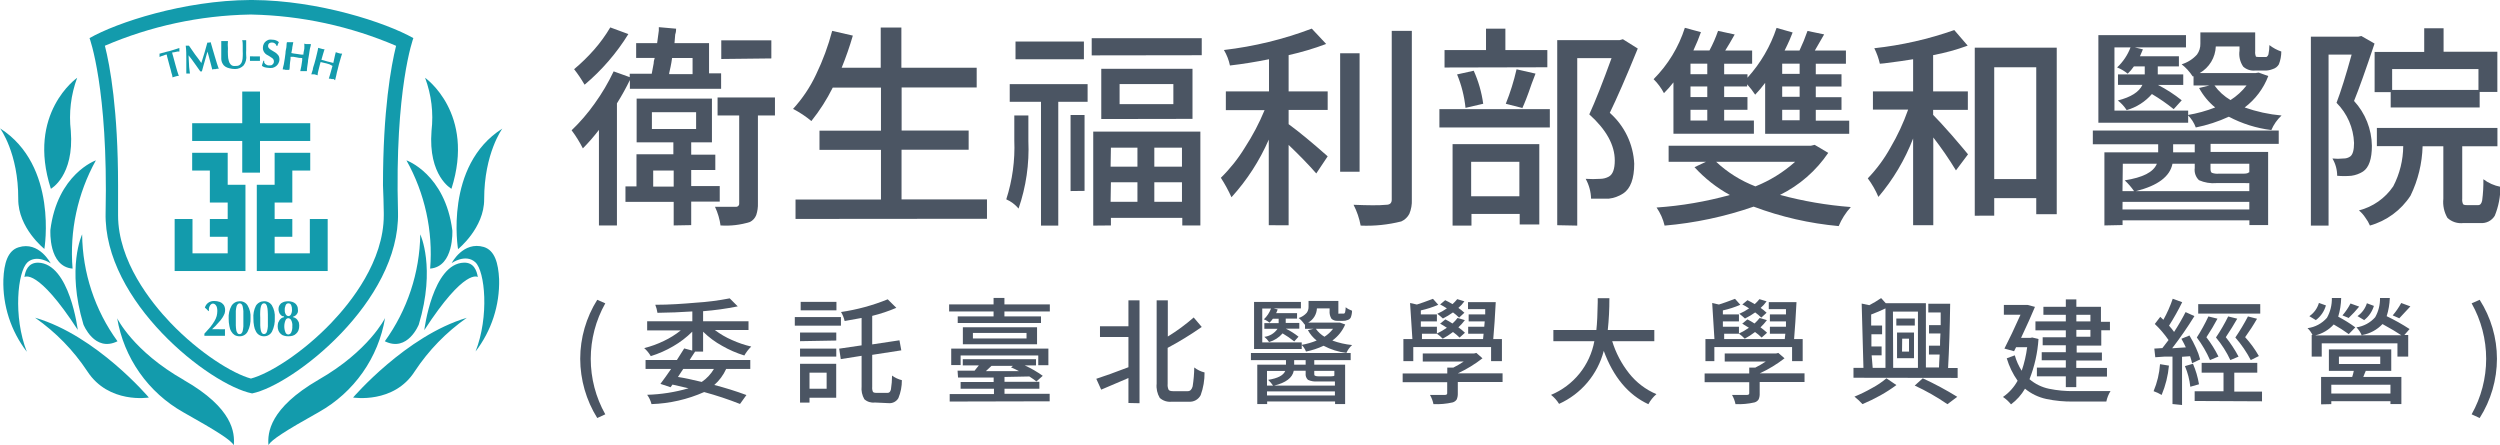 <svg width="449" height="80" viewBox="0 0 449 80" fill="none" xmlns="http://www.w3.org/2000/svg">
<g clip-path="url(#clip0_18_244)">
<path d="M12.717 23.5C12.341 20.279 12.732 17.014 13.858 13.973C13.858 13.973 4.749 20.31 9.137 33.908C9.137 33.908 13.352 31.613 12.717 23.5ZM33.027 68.249C23.89 63.066 21.046 57.163 21.046 57.163C21.642 60.681 23.017 64.022 25.07 66.942C27.123 69.861 29.802 72.285 32.912 74.037C39.075 77.501 41.472 79.031 41.991 79.97C42.179 77.747 41.89 73.33 33.027 68.263V68.249ZM7.968 44.705C7.968 44.705 10.494 29.736 0.014 23.053C0.014 23.053 3.32 27.484 3.277 35.741C3.233 40.952 7.968 44.705 7.968 44.705ZM9.051 41.385C9.051 41.385 8.675 47.881 13.035 48.242C12.477 41.489 13.934 34.723 17.221 28.798C17.221 28.798 10.278 31.237 9.036 41.385H9.051ZM14.983 58.274C14.983 58.274 16.976 63.326 21.104 61.291C17.042 55.708 14.822 48.997 14.752 42.092C14.752 42.092 11.909 48.04 14.983 58.274ZM6.322 57.076C10.017 59.658 13.191 62.915 15.676 66.675C19.516 72.594 26.734 71.395 26.734 71.395C26.734 71.395 17.365 60.309 6.366 57.076H6.322ZM4.879 47.159C6.611 45.557 9.108 47.303 9.108 47.303C9.108 47.303 7.001 43.247 3.334 44.416C1.386 45.008 0.722 47.303 0.606 50.19C0.469 54.878 1.959 59.468 4.821 63.182C2.324 56.831 3.176 48.761 4.908 47.159H4.879ZM13.973 59.299C13.973 59.299 12.53 47.318 6.842 47.173C5.052 47.173 4.547 48.617 4.388 49.757C4.417 49.757 6.669 47.996 14.002 59.299H13.973Z" fill="#139BAC"/>
<path d="M81.081 33.908C85.412 20.31 76.347 13.973 76.347 13.973C77.483 17.012 77.879 20.278 77.501 23.5C76.866 31.613 81.081 33.908 81.081 33.908ZM48.213 79.927C48.776 78.988 51.1 77.458 57.292 73.994C60.404 72.245 63.085 69.821 65.138 66.901C67.191 63.981 68.565 60.639 69.158 57.119C69.158 57.119 66.271 63.023 57.206 68.205C48.386 73.33 48.04 77.747 48.213 79.927ZM86.956 35.784C86.956 27.527 90.219 23.096 90.219 23.096C79.739 29.736 82.265 44.748 82.265 44.748C82.265 44.748 86.985 40.952 86.956 35.784ZM72.998 28.798C76.31 34.715 77.792 41.482 77.256 48.242C81.587 47.881 81.24 41.385 81.24 41.385C79.941 31.237 72.998 28.798 72.998 28.798ZM75.481 42.092C75.379 48.993 73.156 55.696 69.115 61.291C73.229 63.326 75.221 58.274 75.221 58.274C78.295 48.04 75.481 42.092 75.481 42.092ZM63.413 71.395C63.413 71.395 70.746 72.594 74.499 66.675C76.981 62.917 80.15 59.66 83.838 57.076C72.925 60.309 63.413 71.395 63.413 71.395ZM85.412 63.124C88.269 59.406 89.762 54.82 89.641 50.133C89.497 47.246 88.862 44.979 86.899 44.359C83.189 43.262 81.125 47.246 81.125 47.246C81.125 47.246 83.622 45.499 85.368 47.101C87.115 48.704 87.88 56.831 85.412 63.124ZM85.816 49.757C85.628 48.631 85.123 47.13 83.333 47.173C77.675 47.318 76.202 59.299 76.202 59.299C83.535 47.996 85.816 49.757 85.816 49.757Z" fill="#139BAC"/>
<path d="M74.239 6.842C69.273 4.042 57.235 0.072 45.369 0H44.95C33.027 0.072 20.988 4.042 16.081 6.842C16.081 6.842 19.444 15.835 18.968 38.166C18.563 54.146 37.632 69.129 45.282 70.659C52.717 69.129 71.829 54.146 71.482 38.166C70.861 15.835 74.239 6.842 74.239 6.842ZM68.927 38.224V38.657C68.927 46.899 63.052 54.276 59.501 57.985C54.276 63.442 48.357 67.108 45.066 67.989C41.804 67.108 35.856 63.442 30.631 57.985C27.095 54.276 21.205 46.899 21.205 38.657C21.205 38.513 21.205 38.383 21.205 38.224C21.205 36.506 21.205 34.832 21.205 33.258C21.205 19.762 19.762 11.837 18.838 8.213C27.056 4.687 35.879 2.785 44.821 2.613H45.225C54.142 2.804 62.939 4.711 71.136 8.228C70.241 11.851 68.783 19.776 68.783 33.273C68.869 34.832 68.884 36.506 68.927 38.224Z" fill="#139BAC"/>
<path d="M29.982 10.018C29.982 9.917 29.982 9.83 29.895 9.787L29.635 9.859L29.317 9.989C29.2 10.016 29.084 10.05 28.971 10.09L28.653 10.234C28.653 10.234 28.653 10.133 28.653 10.076C28.66 10.028 28.66 9.979 28.653 9.931C28.653 9.931 28.653 9.83 28.653 9.772V9.628C28.812 9.628 28.942 9.556 29.101 9.513L29.476 9.426L29.909 9.296L30.472 9.166L31.035 8.993L31.454 8.863L31.815 8.748C31.953 8.717 32.089 8.674 32.219 8.618C32.201 8.674 32.201 8.735 32.219 8.791C32.213 8.844 32.213 8.897 32.219 8.95C32.212 8.998 32.212 9.046 32.219 9.094C32.224 9.147 32.224 9.2 32.219 9.253H31.887L31.555 9.325L31.223 9.397H30.949C30.942 9.43 30.942 9.465 30.949 9.498V9.643L31.064 10.003L31.54 11.764C31.642 12.14 31.742 12.486 31.829 12.775L32.118 13.641C32.031 13.634 31.945 13.634 31.858 13.641L31.54 13.728L31.237 13.814L30.977 13.901C30.977 13.598 30.862 13.323 30.775 13.02C30.702 12.669 30.611 12.322 30.501 11.981L30.039 10.249C30.016 10.173 29.997 10.096 29.982 10.018Z" fill="#139BAC"/>
<path d="M33.951 11.606C33.951 12.14 34.067 12.674 34.11 13.208C34.058 13.193 34.003 13.193 33.951 13.208H33.763H33.605H33.46C33.46 12.371 33.46 11.534 33.46 10.711C33.46 9.888 33.46 9.051 33.359 8.199H33.662C33.7 8.214 33.741 8.214 33.778 8.199C33.831 8.193 33.884 8.193 33.937 8.199L34.485 8.993C34.673 9.267 34.875 9.527 35.048 9.801L35.626 10.566L36.16 11.317C36.343 10.74 36.53 10.133 36.723 9.498C36.91 8.878 37.069 8.271 37.242 7.651C37.343 7.667 37.445 7.667 37.545 7.651L37.834 7.578C37.964 7.968 38.08 8.416 38.209 8.878C38.339 9.339 38.469 9.787 38.599 10.206L38.974 11.432C39.104 11.793 39.191 12.125 39.292 12.342H38.989L38.7 12.414H38.411C38.314 12.431 38.217 12.455 38.123 12.486C38.007 12.01 37.863 11.49 37.719 10.942C37.574 10.393 37.43 9.816 37.257 9.267C37.084 9.874 36.91 10.451 36.752 11.057C36.593 11.664 36.405 12.212 36.261 12.818H35.972C35.64 12.342 35.279 11.851 34.947 11.375C34.615 10.898 34.24 10.393 33.864 9.931C33.864 10.523 33.951 11.072 33.951 11.606Z" fill="#139BAC"/>
<path d="M41.169 12.255C40.912 12.199 40.667 12.096 40.447 11.952C40.234 11.814 40.064 11.619 39.956 11.389C39.813 11.123 39.739 10.825 39.739 10.523C39.739 10.35 39.739 10.177 39.739 10.018C39.739 9.859 39.739 9.729 39.739 9.599C39.739 9.469 39.739 9.354 39.739 9.238C39.753 9.114 39.753 8.988 39.739 8.863C39.739 8.473 39.739 8.156 39.739 7.896C39.739 7.636 39.739 7.492 39.739 7.376H40.635H40.938C40.894 7.808 40.894 8.243 40.938 8.675C40.916 9.084 40.916 9.494 40.938 9.902C40.943 10.259 40.996 10.614 41.096 10.956C41.15 11.174 41.254 11.377 41.4 11.548C41.516 11.687 41.672 11.788 41.847 11.837C42.058 11.859 42.271 11.859 42.482 11.837C42.722 11.842 42.955 11.755 43.132 11.591C43.303 11.432 43.424 11.227 43.478 10.999C43.557 10.717 43.596 10.426 43.594 10.133C43.614 9.821 43.614 9.508 43.594 9.195C43.594 8.849 43.594 8.517 43.594 8.199C43.594 7.882 43.594 7.535 43.493 7.218H44.041H44.214V7.636C44.214 7.824 44.214 8.011 44.214 8.271C44.214 8.531 44.214 8.748 44.214 9.022C44.194 9.32 44.194 9.619 44.214 9.917C44.263 10.235 44.249 10.559 44.172 10.871C44.095 11.183 43.958 11.477 43.767 11.736C43.568 11.946 43.329 12.113 43.063 12.227C42.798 12.341 42.511 12.4 42.222 12.4C41.866 12.399 41.512 12.351 41.169 12.255Z" fill="#139BAC"/>
<path d="M46.683 10.133V10.927H44.893V10.119L46.683 10.133Z" fill="#139BAC"/>
<path d="M48.891 7.636C48.715 7.616 48.536 7.657 48.386 7.752C48.316 7.801 48.26 7.866 48.219 7.941C48.179 8.016 48.157 8.099 48.155 8.185C48.14 8.264 48.145 8.346 48.167 8.424C48.19 8.501 48.23 8.573 48.285 8.632C48.398 8.761 48.53 8.873 48.675 8.964C48.836 9.077 49.005 9.178 49.18 9.267C49.361 9.363 49.531 9.479 49.685 9.614C49.826 9.744 49.952 9.889 50.06 10.047C50.165 10.272 50.21 10.521 50.19 10.768C50.167 10.992 50.098 11.208 49.988 11.404C49.886 11.595 49.743 11.763 49.57 11.894C49.387 12.028 49.182 12.126 48.963 12.183C48.701 12.228 48.432 12.228 48.169 12.183C47.94 12.171 47.712 12.132 47.491 12.068C47.328 12.015 47.176 11.932 47.044 11.822C47.044 11.649 47.13 11.505 47.173 11.36C47.227 11.214 47.271 11.065 47.303 10.913H47.448C47.441 11.019 47.441 11.125 47.448 11.23C47.496 11.327 47.559 11.415 47.635 11.49C47.721 11.556 47.813 11.614 47.91 11.664C48.025 11.726 48.154 11.756 48.285 11.75C48.603 11.75 48.805 11.75 48.949 11.577C49.024 11.516 49.085 11.439 49.128 11.351C49.17 11.264 49.193 11.169 49.194 11.072C49.208 10.907 49.161 10.743 49.065 10.61C48.964 10.482 48.836 10.378 48.689 10.307L48.184 9.975C48 9.895 47.83 9.788 47.679 9.657C47.535 9.521 47.418 9.359 47.332 9.181C47.23 8.97 47.19 8.735 47.217 8.502C47.226 8.276 47.285 8.054 47.39 7.853C47.484 7.671 47.617 7.513 47.78 7.391C47.934 7.279 48.104 7.191 48.285 7.131C48.5 7.095 48.719 7.095 48.935 7.131C49.359 7.13 49.77 7.284 50.089 7.564L49.945 7.867C49.909 8.001 49.861 8.132 49.801 8.257H49.685C49.638 8.081 49.535 7.926 49.392 7.814C49.249 7.702 49.073 7.639 48.891 7.636Z" fill="#139BAC"/>
<path d="M53.727 10.393C53.552 10.346 53.373 10.312 53.193 10.292L52.717 10.206H52.182V10.595C52.11 10.999 52.081 11.346 52.053 11.649C52.024 11.952 52.053 12.255 51.952 12.544H51.692H51.36C51.244 12.544 51.143 12.544 51.056 12.472H50.782C50.782 12.198 50.912 11.894 50.97 11.577C51.028 11.259 51.071 10.927 51.143 10.537L51.273 9.57C51.273 9.181 51.374 8.82 51.432 8.517C51.489 8.214 51.432 7.91 51.533 7.578C51.614 7.588 51.697 7.588 51.778 7.578H52.096H52.413H52.673C52.606 7.886 52.548 8.189 52.5 8.488C52.5 8.776 52.385 9.137 52.327 9.527L52.774 9.614L53.409 9.7L54.059 9.801H54.492C54.492 9.426 54.608 9.08 54.651 8.776C54.694 8.473 54.651 8.141 54.651 7.838L54.925 7.91H55.228H55.546C55.641 7.895 55.739 7.895 55.834 7.91C55.834 8.214 55.705 8.517 55.647 8.82C55.589 9.123 55.546 9.469 55.488 9.874L55.329 10.826C55.329 11.23 55.214 11.577 55.199 11.88C55.15 12.176 55.121 12.475 55.113 12.775C55.022 12.789 54.929 12.789 54.839 12.775H54.521H54.203C54.112 12.761 54.02 12.761 53.929 12.775C54.001 12.486 54.059 12.183 54.117 11.88C54.174 11.577 54.232 11.23 54.276 10.841V10.422L53.727 10.393Z" fill="#139BAC"/>
<path d="M59.169 11.548L58.635 11.389L58.13 11.274L57.581 11.144L57.466 11.548C57.379 11.938 57.278 12.284 57.206 12.573C57.134 12.862 57.047 13.179 57.047 13.526L56.787 13.439L56.47 13.352H56.152H55.907C55.983 13.064 56.074 12.78 56.181 12.501C56.181 12.183 56.354 11.851 56.455 11.461L56.715 10.509L56.96 9.484C57.047 9.181 57.09 8.892 57.148 8.589L57.394 8.661L57.711 8.748L58.043 8.834H58.288C58.187 9.152 58.115 9.426 58.014 9.729C57.913 10.032 57.841 10.364 57.725 10.74C57.871 10.792 58.021 10.831 58.173 10.855C58.38 10.931 58.593 10.994 58.808 11.043L59.414 11.187C59.56 11.238 59.71 11.276 59.862 11.303C59.949 10.927 60.035 10.581 60.093 10.249C60.151 9.917 60.237 9.671 60.309 9.368L60.54 9.455L60.872 9.556L61.175 9.628C61.267 9.635 61.358 9.635 61.45 9.628C61.334 9.917 61.262 10.206 61.161 10.537C61.06 10.87 60.973 11.144 60.872 11.548L60.641 12.486C60.542 12.828 60.46 13.175 60.396 13.526C60.309 13.829 60.237 14.117 60.179 14.421L59.934 14.204H59.602L59.313 14.132H59.053C59.14 13.843 59.241 13.554 59.313 13.266C59.386 12.977 59.501 12.616 59.602 12.241L59.718 11.837L59.169 11.548Z" fill="#139BAC"/>
<path d="M37.776 58.736C38.045 58.402 38.291 58.05 38.513 57.682C38.687 57.393 38.822 57.082 38.917 56.758C38.99 56.461 39.028 56.156 39.032 55.849C39.034 55.635 39.01 55.422 38.96 55.214C38.925 55.065 38.856 54.926 38.758 54.81C38.691 54.722 38.608 54.649 38.513 54.593C38.441 54.555 38.362 54.531 38.282 54.521C38.21 54.517 38.139 54.528 38.072 54.552C38.005 54.577 37.943 54.616 37.892 54.665C37.785 54.761 37.701 54.879 37.646 55.012C37.577 55.147 37.533 55.294 37.517 55.445C37.517 55.589 37.517 55.733 37.517 55.863H37.43L37.112 55.531L36.795 55.243C36.892 54.912 37.088 54.62 37.358 54.405C37.685 54.159 38.089 54.036 38.498 54.059C38.822 54.058 39.144 54.112 39.451 54.218C39.677 54.297 39.881 54.43 40.043 54.608C40.188 54.745 40.293 54.919 40.346 55.113C40.403 55.29 40.432 55.475 40.432 55.661C40.431 55.871 40.402 56.08 40.346 56.282C40.244 56.538 40.118 56.785 39.97 57.018C39.765 57.347 39.523 57.652 39.249 57.928C38.89 58.356 38.499 58.757 38.08 59.126H39.234C39.624 59.147 40.014 59.147 40.404 59.126C40.404 59.241 40.404 59.342 40.404 59.429V60.021C40.404 60.136 40.404 60.237 40.404 60.309C40.1 60.309 39.797 60.309 39.494 60.309H37.589C37.285 60.309 36.997 60.309 36.708 60.309V59.934C37.112 59.486 37.488 59.082 37.776 58.736Z" fill="#139BAC"/>
<path d="M41.587 54.911C41.741 54.666 41.954 54.464 42.206 54.323C42.458 54.182 42.742 54.106 43.031 54.102C43.318 54.086 43.605 54.148 43.859 54.283C44.114 54.418 44.327 54.62 44.474 54.867C44.868 55.539 45.049 56.314 44.994 57.09C45.036 57.933 44.862 58.773 44.489 59.53C44.355 59.796 44.148 60.019 43.892 60.172C43.637 60.325 43.343 60.403 43.045 60.396C42.739 60.403 42.437 60.333 42.165 60.194C41.909 60.029 41.697 59.807 41.544 59.544C41.362 59.239 41.244 58.9 41.197 58.548C41.106 58.112 41.062 57.666 41.068 57.22C41.017 56.417 41.197 55.615 41.587 54.911ZM43.709 55.863C43.685 55.577 43.642 55.292 43.579 55.012C43.548 54.859 43.472 54.718 43.363 54.608C43.271 54.526 43.153 54.48 43.031 54.478C42.911 54.485 42.798 54.537 42.713 54.622C42.601 54.733 42.522 54.873 42.482 55.026C42.416 55.291 42.372 55.562 42.352 55.834C42.352 56.195 42.352 56.614 42.352 57.119C42.352 57.624 42.352 58.072 42.352 58.433C42.36 58.737 42.389 59.041 42.439 59.342C42.475 59.526 42.554 59.7 42.67 59.847C42.711 59.903 42.766 59.946 42.83 59.974C42.893 60.002 42.962 60.013 43.031 60.006C43.147 60.008 43.26 59.967 43.348 59.891C43.46 59.779 43.54 59.64 43.579 59.486C43.641 59.206 43.684 58.921 43.709 58.635C43.709 58.274 43.709 57.812 43.709 57.191C43.709 56.571 43.724 56.224 43.709 55.863Z" fill="#139BAC"/>
<path d="M45.961 54.911C46.114 54.665 46.327 54.463 46.579 54.321C46.831 54.18 47.115 54.105 47.404 54.102C47.691 54.092 47.975 54.157 48.229 54.291C48.482 54.425 48.696 54.624 48.848 54.867C49.236 55.541 49.412 56.315 49.353 57.09C49.399 57.932 49.23 58.772 48.862 59.53C48.727 59.795 48.52 60.017 48.265 60.17C48.01 60.323 47.717 60.401 47.419 60.396C47.123 60.404 46.83 60.329 46.574 60.178C46.319 60.028 46.111 59.808 45.975 59.544C45.8 59.236 45.682 58.899 45.629 58.548C45.542 58.111 45.504 57.666 45.514 57.22C45.447 56.424 45.602 55.624 45.961 54.911ZM48.083 55.863C48.073 55.575 48.03 55.289 47.953 55.012C47.913 54.865 47.845 54.727 47.751 54.608C47.662 54.521 47.543 54.473 47.419 54.473C47.295 54.473 47.176 54.521 47.087 54.608C46.985 54.724 46.911 54.862 46.87 55.012C46.797 55.275 46.753 55.547 46.74 55.82C46.715 56.248 46.715 56.677 46.74 57.105C46.74 57.624 46.74 58.057 46.74 58.418C46.745 58.724 46.779 59.029 46.842 59.328C46.873 59.511 46.947 59.684 47.058 59.833C47.105 59.889 47.165 59.933 47.233 59.961C47.301 59.989 47.375 59.999 47.448 59.992C47.555 59.99 47.658 59.949 47.736 59.876C47.859 59.773 47.941 59.63 47.968 59.472C48.042 59.193 48.09 58.908 48.112 58.62C48.112 58.26 48.112 57.798 48.112 57.177C48.112 56.556 48.112 56.224 48.083 55.863Z" fill="#139BAC"/>
<path d="M50.623 56.744C50.515 56.655 50.414 56.559 50.32 56.455C50.228 56.34 50.159 56.208 50.118 56.066C49.987 55.712 49.987 55.322 50.118 54.968C50.212 54.787 50.334 54.621 50.479 54.478C50.648 54.369 50.827 54.277 51.013 54.203C51.254 54.139 51.501 54.105 51.749 54.102C52.004 54.099 52.258 54.138 52.5 54.218C52.707 54.284 52.899 54.392 53.063 54.535C53.197 54.663 53.304 54.815 53.381 54.983C53.463 55.154 53.503 55.342 53.496 55.531C53.528 55.703 53.528 55.879 53.496 56.051C53.453 56.2 53.379 56.337 53.279 56.455C53.209 56.567 53.109 56.657 52.991 56.715C52.878 56.796 52.75 56.855 52.615 56.888V56.961C52.754 56.98 52.887 57.029 53.005 57.105C53.152 57.176 53.28 57.28 53.381 57.408C53.487 57.548 53.579 57.697 53.655 57.855C53.707 58.058 53.736 58.267 53.741 58.476C53.75 58.772 53.701 59.066 53.597 59.342C53.507 59.57 53.363 59.773 53.178 59.934C53.009 60.103 52.801 60.227 52.572 60.295C52.313 60.365 52.046 60.399 51.778 60.396C51.524 60.402 51.271 60.368 51.028 60.295C50.798 60.243 50.589 60.128 50.421 59.963C50.249 59.806 50.111 59.614 50.017 59.4C49.921 59.151 49.872 58.887 49.873 58.62C49.877 58.397 49.906 58.174 49.959 57.956C50.031 57.785 50.118 57.621 50.219 57.466C50.325 57.336 50.446 57.22 50.58 57.119C50.715 57.043 50.861 56.99 51.013 56.961V56.831C50.88 56.821 50.748 56.792 50.623 56.744ZM52.298 57.509C52.252 57.408 52.179 57.321 52.087 57.257C51.996 57.194 51.889 57.156 51.778 57.148C51.672 57.152 51.568 57.187 51.481 57.248C51.394 57.31 51.327 57.395 51.288 57.495C51.138 57.846 51.06 58.223 51.058 58.605C51.055 58.986 51.128 59.364 51.273 59.718C51.313 59.823 51.385 59.913 51.477 59.978C51.57 60.042 51.68 60.077 51.793 60.078C51.895 60.066 51.993 60.029 52.078 59.972C52.163 59.914 52.234 59.837 52.283 59.746C52.453 59.392 52.528 58.998 52.5 58.606C52.541 58.228 52.471 57.847 52.298 57.509ZM52.298 54.795C52.258 54.701 52.192 54.621 52.107 54.565C52.023 54.508 51.923 54.478 51.822 54.478C51.711 54.47 51.601 54.498 51.507 54.558C51.414 54.618 51.342 54.706 51.302 54.81C51.178 55.091 51.123 55.398 51.143 55.705C51.124 55.984 51.195 56.262 51.345 56.498C51.394 56.576 51.459 56.64 51.537 56.688C51.614 56.736 51.702 56.765 51.793 56.773C51.89 56.771 51.986 56.741 52.067 56.688C52.149 56.634 52.214 56.559 52.255 56.47C52.394 56.203 52.459 55.904 52.442 55.604C52.453 55.327 52.403 55.051 52.298 54.795Z" fill="#139BAC"/>
<path d="M58.851 39.335V48.675H46.12V33.186H49.324V27.441H55.719V30.631H52.5V36.376H49.324V39.335H52.5V42.525H49.324V45.499H55.647V39.335H58.851Z" fill="#139BAC"/>
<path d="M44.084 33.186V48.675H31.367V39.335H34.572V45.499H40.894V42.525H37.69V39.335H40.894V36.376H37.69V30.631H34.514V27.441H40.894V33.186H44.084Z" fill="#139BAC"/>
<path d="M55.719 22.129V25.319H46.697V31.006H43.507V25.319H34.514V22.129H43.507V16.441H46.697V22.129H55.719Z" fill="#139BAC"/>
<path d="M107.569 40.49V23.327C106.682 24.496 105.717 25.605 104.682 26.647C104.102 25.509 103.426 24.422 102.662 23.399C104.193 21.933 105.58 20.323 106.804 18.592C108.113 16.775 109.254 14.843 110.211 12.818L113.098 13.858V13.237H117.053L117.4 11.375C117.4 10.971 117.53 10.639 117.587 10.408H114.253V7.752H118.02C118.097 7.232 118.198 6.481 118.324 5.5C118.324 5.211 118.324 5.009 118.324 4.879L121.427 5.153C121.427 5.384 121.427 5.731 121.268 6.193L121.138 7.752H127.345V13.165H129.511V15.951H113.127V14.377C112.42 15.821 111.683 17.163 110.803 18.563V40.49H107.569ZM104.971 15.186C104.419 14.222 103.797 13.301 103.109 12.428C104.4 11.349 105.607 10.171 106.718 8.906C107.803 7.672 108.769 6.338 109.605 4.922L112.853 6.12C110.74 9.537 108.1 12.596 105.029 15.186H104.971ZM120.994 40.49V36.261H112.333V33.475H114.311V27.701H120.936V25.564H114.339V17.712H127.865V25.564H124.141V27.773H128.471V30.53H124.141V33.417H129.265V36.203H124.141V40.432L120.994 40.49ZM117.082 23.168H125.021V20.151H117.082V23.168ZM117.313 33.518H120.994V30.631H117.313V33.518ZM120.2 13.309H124.386V10.422H120.705C120.561 11.548 120.33 12.486 120.171 13.208L120.2 13.309ZM129.424 40.591C129.267 39.396 128.926 38.232 128.414 37.141C129.554 37.141 130.795 37.141 132.138 37.141C132.222 37.15 132.306 37.141 132.386 37.113C132.465 37.085 132.537 37.039 132.597 36.98C132.657 36.92 132.702 36.848 132.73 36.768C132.758 36.689 132.768 36.604 132.759 36.52V20.743H128.876V17.51H139.182V20.743H136.122V36.492C136.15 37.216 136.047 37.94 135.819 38.628C135.609 39.166 135.208 39.608 134.693 39.869C132.98 40.402 131.184 40.612 129.395 40.49L129.424 40.591ZM129.54 10.595V7.246H138.533V10.494L129.54 10.595Z" fill="#4B5563"/>
<path d="M142.877 39.321V35.842H158.222V26.921H147.179V23.471H158.222V15.734H149.561C148.499 17.867 147.212 19.88 145.721 21.739C144.708 20.893 143.604 20.162 142.43 19.559C144.118 17.718 145.515 15.63 146.573 13.367C147.785 10.858 148.752 8.238 149.46 5.543L153.17 6.395C152.601 8.353 151.931 10.28 151.163 12.169H158.178V4.951H161.888V12.169H175.414V15.705H161.932V23.442H173.97V26.892H161.917V35.813H177.262V39.292L142.877 39.321Z" fill="#4B5563"/>
<path d="M182.934 37.459C182.337 36.742 181.581 36.173 180.726 35.799C181.826 32.384 182.315 28.802 182.169 25.218V20.743H184.696V25.319C184.877 29.44 184.28 33.559 182.934 37.459ZM186.962 40.519V18.289H181.347V15.113H195.334V18.289H190.065V40.519H186.962ZM182.386 10.639V7.463H194.67V10.639H182.386ZM192.274 34.312V20.657H194.786V34.283L192.274 34.312ZM196.07 9.946V6.857H215.832V9.917L196.07 9.946ZM196.345 40.519V23.63H215.586V40.49H212.339V39.133H199.52V40.49L196.345 40.519ZM197.788 21.378V12.356H214.172V21.349L197.788 21.378ZM199.463 29.938H204.284V26.517H199.52L199.463 29.938ZM199.463 36.246H204.284V32.739H199.52L199.463 36.246ZM201.079 18.708H210.736V15.099H201.079V18.708ZM207.315 29.938H212.281V26.517H207.315V29.938ZM207.315 36.246H212.281V32.739H207.315V36.246Z" fill="#4B5563"/>
<path d="M227.871 40.447V25.074C226.219 28.867 223.957 32.363 221.173 35.423C220.624 34.214 219.987 33.046 219.267 31.93C220.932 30.299 222.387 28.466 223.598 26.474C224.977 24.355 226.156 22.113 227.12 19.776H220.162V16.413H227.914V10.639C225.489 11.129 223.15 11.505 220.899 11.764C220.696 10.782 220.33 9.84 219.816 8.979C225.213 8.354 230.513 7.064 235.593 5.139L238.177 7.896C235.98 8.722 233.727 9.392 231.436 9.902V16.413H238.451V19.747H231.436V22.302C233.274 23.64 235.613 25.564 238.451 28.076L236.402 31.151C235.093 29.649 233.438 27.941 231.436 26.026V40.461L227.871 40.447ZM240.689 30.848V9.57H244.182V30.848H240.689ZM244.37 40.49C244.128 39.199 243.7 37.949 243.099 36.78C245.712 36.881 247.661 36.91 248.946 36.78C249.624 36.78 249.956 36.477 249.956 35.856V5.543H253.565V35.856C253.605 36.731 253.452 37.603 253.117 38.411C252.801 39.012 252.293 39.49 251.674 39.768C249.288 40.368 246.828 40.621 244.37 40.519V40.49Z" fill="#4B5563"/>
<path d="M258.516 22.894V19.603H278.35V22.894H258.516ZM259.44 12.125V8.993H266.888V5.153H270.367V8.993H277.902V12.082L259.44 12.125ZM260.883 40.519V25.882H276.459V40.317H272.937V38.426H264.276V40.519H260.883ZM263.207 19.372C262.995 17.307 262.485 15.285 261.692 13.367L264.68 12.703C265.53 14.588 266.104 16.586 266.383 18.636L263.207 19.372ZM264.218 35.25H272.879V29.058H264.218V35.25ZM273.326 19.372L270.439 18.636C271.247 16.626 271.893 14.555 272.374 12.443L275.78 13.222L275.087 15.041C274.351 17.221 273.759 18.679 273.399 19.444L273.326 19.372ZM279.678 40.447V7.203H290.894L291.471 7.044L294.142 8.719C292.034 13.915 290.345 17.741 289.118 20.267C290.425 21.418 291.486 22.82 292.24 24.39C292.994 25.959 293.425 27.665 293.506 29.404C293.506 32.089 292.842 33.879 291.529 34.745C290.747 35.255 289.858 35.576 288.931 35.683C288.469 35.683 287.617 35.683 286.404 35.683H285.755C285.725 34.434 285.393 33.211 284.788 32.118C285.667 32.178 286.55 32.178 287.429 32.118C287.965 32.113 288.491 31.974 288.959 31.714C289.667 31.309 290.013 30.342 290.013 28.827C290.013 26.046 288.488 23.284 285.437 20.541C286.52 18.188 287.862 14.767 289.436 10.437H283.272V40.519L279.678 40.447Z" fill="#4B5563"/>
<path d="M300.551 24.02V14.796C300.024 15.476 299.455 16.122 298.847 16.73C298.36 15.802 297.731 14.955 296.985 14.219C299.566 11.636 301.491 8.473 302.6 4.995L305.487 5.774C305.155 6.727 304.708 7.824 304.131 9.065H307.018C307.628 7.935 308.144 6.757 308.562 5.543L311.55 6.193C310.886 7.391 310.309 8.343 309.847 9.08H314.683V11.447H309.659V13.338H313.845V13.959C316.193 11.373 317.973 8.324 319.071 5.009L321.958 5.832C321.698 6.553 321.236 7.636 320.514 9.08H323.185C323.729 7.932 324.21 6.757 324.628 5.557L327.616 6.178L327.458 6.452C326.779 7.665 326.274 8.531 325.942 9.08H331.528V11.447H326.115V13.338H330.734V15.546H326.115V17.452H330.734V19.733H326.115V21.667H332.12V24.034H317.021V14.883C316.469 15.626 315.871 16.335 315.231 17.004C314.798 16.348 314.315 15.725 313.788 15.142V15.532H309.659V17.438H313.845V19.718H309.659V21.652H315V24.02H300.551ZM330.229 40.606C325.005 40.131 319.868 38.956 314.957 37.112C309.787 38.906 304.415 40.05 298.963 40.519C298.689 39.356 298.199 38.254 297.519 37.271C301.972 36.966 306.383 36.212 310.684 35.019C308.307 33.715 306.161 32.027 304.333 30.025L306.397 29.058H299.685V26.171H325.249L325.913 26.012L328.352 27.455C326.168 30.679 323.183 33.281 319.691 35.005C323.853 36.128 328.111 36.857 332.409 37.184C331.491 38.191 330.754 39.348 330.229 40.606ZM303.611 13.323H306.628V11.432H303.611V13.323ZM303.611 17.438H306.628V15.532H303.611V17.438ZM303.611 21.652H306.628V19.718H303.611V21.652ZM315.274 33.475C317.891 32.429 320.304 30.934 322.405 29.058H308.216C310.264 30.969 312.66 32.468 315.274 33.475ZM320.081 13.266H323.214V11.432H320.081V13.266ZM320.081 17.38H323.214V15.532H320.081V17.38ZM320.081 21.595H323.214V19.718H320.081V21.595Z" fill="#4B5563"/>
<path d="M343.596 40.447V24.872C342.121 28.695 340.013 32.242 337.36 35.366C336.862 34.181 336.222 33.062 335.454 32.031C337.046 30.379 338.415 28.525 339.525 26.517C340.802 24.349 341.865 22.062 342.701 19.689H336.378V16.413H343.596V10.639C342.422 10.841 340.69 11.086 338.399 11.375L337.62 11.447C337.402 10.481 337.068 9.546 336.624 8.661C341.521 8.129 346.34 7.035 350.987 5.399L353.397 8.199C351.379 8.939 349.303 9.509 347.19 9.902V16.413H353.426V19.733H347.19V20.628C347.912 21.349 349.038 22.576 350.568 24.308C352.011 25.968 352.935 27.095 353.455 27.715L351.29 30.602C350.045 28.554 348.686 26.578 347.219 24.684V40.447H343.596ZM354.667 38.743V8.56H369.391V38.469H365.71V35.582H358.161V38.729L354.667 38.743ZM358.161 32.161H365.71V12.082H358.161V32.161Z" fill="#4B5563"/>
<path d="M377.951 40.49V27.354H387.608V25.911H375.872V23.442H409.261V25.839H397.02V27.282H407.355V40.418H403.992V39.566H381.213V40.418L377.951 40.49ZM376.868 22.042V6.308H392.603V8.517H383.422L384.865 8.863C384.793 9.065 384.663 9.383 384.476 9.787C384.412 9.885 384.363 9.992 384.331 10.104H391.332V11.923H387.536V13.367H392.112V15.258H387.579C389.088 16.031 390.515 16.954 391.838 18.015L390.394 19.603C389.157 18.605 387.85 17.698 386.482 16.889C385.283 18.271 383.709 19.274 381.95 19.776C381.522 19.113 380.985 18.527 380.362 18.044C382.715 17.452 384.187 16.514 384.779 15.243H380.391V13.367H385.197V11.923H383.249C382.923 12.397 382.551 12.838 382.137 13.237C381.566 12.762 380.923 12.382 380.232 12.111C381.299 11.113 382.124 9.883 382.642 8.517H379.755V19.863H392.992V22.042H376.868ZM381.199 34.326H383.278C382.79 33.623 382.229 32.975 381.603 32.392C384.837 31.872 386.742 30.949 387.377 29.404H381.257L381.199 34.326ZM381.199 37.617H403.977V36.261H381.213L381.199 37.617ZM383.595 34.326H403.977V32.883C403.742 32.903 403.505 32.903 403.27 32.883H398.088C397.012 32.98 395.929 32.801 394.941 32.363C394.648 32.085 394.426 31.74 394.293 31.359C394.16 30.977 394.12 30.569 394.176 30.169V29.404H390.178C389.725 31.704 387.536 33.345 383.61 34.326H383.595ZM390.293 27.354H394.176V25.911H390.293V27.354ZM407.918 23.356C405.253 23.027 402.67 22.215 400.297 20.96C398.401 21.834 396.41 22.483 394.364 22.894C394.054 22.05 393.561 21.286 392.92 20.656C394.603 20.375 396.253 19.92 397.843 19.3C396.663 18.333 395.682 17.147 394.956 15.806L396.847 15.344H393.96V13.713H393.801C393.267 12.886 392.599 12.154 391.823 11.548C392.884 11.227 393.837 10.623 394.58 9.801C394.994 9.232 395.208 8.542 395.187 7.838V5.817H405.031V9.195C404.996 9.508 405.035 9.825 405.147 10.119C405.147 10.206 405.349 10.234 405.609 10.234H406.504C406.686 10.25 406.87 10.25 407.052 10.234C407.229 10.127 407.358 9.957 407.413 9.758C407.527 9.212 407.585 8.656 407.586 8.098C408.228 8.601 408.95 8.991 409.723 9.253C409.72 10.038 409.574 10.816 409.289 11.548C409.052 11.961 408.664 12.266 408.207 12.4C407.718 12.602 407.191 12.695 406.662 12.674H404.93C404.558 12.7 404.185 12.651 403.833 12.529C403.481 12.408 403.157 12.216 402.88 11.967C402.302 11.123 402.064 10.091 402.216 9.08V8.343H397.958C397.92 9.319 397.635 10.269 397.13 11.104C396.625 11.94 395.917 12.634 395.071 13.121H405.103L405.652 13.035L407.384 13.655C406.529 15.899 405.058 17.855 403.14 19.3C405.279 20.057 407.505 20.542 409.766 20.743C408.979 21.476 408.354 22.366 407.933 23.356H407.918ZM398.434 31.194H402.851C403.443 31.194 403.79 31.107 403.891 30.949H403.977V29.404H397.005V30.299C397.005 30.689 397.077 30.934 397.251 31.035C397.634 31.175 398.043 31.229 398.449 31.194H398.434ZM400.6 17.971C401.707 17.27 402.684 16.381 403.487 15.344H397.713C398.483 16.41 399.466 17.305 400.6 17.971Z" fill="#4B5563"/>
<path d="M415.034 40.519V6.582H423.551L424.1 6.467L426.467 7.824C424.879 12.578 423.652 16.013 422.786 18.13C424.81 20.329 425.951 23.197 425.991 26.185C425.991 28.538 425.471 30.082 424.403 30.804C423.768 31.206 423.054 31.467 422.31 31.569C421.46 31.645 420.605 31.645 419.755 31.569C419.758 30.477 419.463 29.404 418.903 28.466C419.56 28.536 420.223 28.536 420.881 28.466C421.306 28.478 421.725 28.357 422.079 28.119C422.555 27.787 422.786 26.965 422.786 25.68C422.686 22.963 421.562 20.385 419.639 18.462C420.419 16.427 421.328 13.526 422.353 9.801H418.21V40.519H415.034ZM425.644 40.519C425.428 40.004 425.147 39.519 424.807 39.075C424.493 38.593 424.109 38.16 423.667 37.791C426.181 37.149 428.374 35.608 429.83 33.46C430.99 31.23 431.603 28.756 431.62 26.243H426.886V22.98H448.538V26.272H442.216V35.683C442.178 36.013 442.228 36.346 442.36 36.65C442.447 36.78 442.663 36.838 443.038 36.838H445.088C445.449 36.838 445.68 36.564 445.795 36.015C445.966 34.748 446.038 33.469 446.012 32.19C446.915 32.87 447.962 33.335 449.072 33.547C449.078 35.328 448.735 37.094 448.062 38.743C447.798 39.183 447.416 39.539 446.959 39.772C446.502 40.004 445.988 40.103 445.478 40.057H442.447C441.927 40.124 441.399 40.075 440.9 39.916C440.402 39.756 439.944 39.489 439.56 39.133C438.96 38.099 438.702 36.902 438.823 35.712V26.272H435.099C435.015 29.346 434.277 32.368 432.934 35.135C431.228 37.764 428.62 39.679 425.601 40.519H425.644ZM429.368 19.3V16.543H426.481V9.325H435.388V5.081H438.867V9.296H448.524V16.514H445.348V19.3H429.368ZM429.628 16.153H445.131V12.4H429.628V16.153Z" fill="#4B5563"/>
<path d="M107.266 75.076C105.276 71.884 104.216 68.2 104.206 64.438C104.211 60.689 105.272 57.017 107.266 53.843L108.71 54.478C106.997 57.52 106.098 60.953 106.098 64.445C106.098 67.937 106.997 71.369 108.71 74.412L107.266 75.076Z" fill="#4B5563"/>
<path d="M117.01 72.579C116.859 71.976 116.595 71.408 116.23 70.905C118.748 70.833 121.246 70.44 123.664 69.735L120.777 69.071L120.431 69.548L118.612 68.942C119.218 68.147 119.854 67.253 120.532 66.257H115.942V64.654H121.571C122.149 63.759 122.582 63.066 122.885 62.576L124.328 62.965V59.573C123.306 60.588 122.156 61.467 120.907 62.186C119.638 62.931 118.287 63.527 116.88 63.961C116.568 63.418 116.168 62.93 115.696 62.518C116.917 62.215 118.102 61.784 119.233 61.233C120.314 60.723 121.331 60.089 122.264 59.342H116.23V57.697H124.343V55.935C122.25 56.08 120.157 56.152 118.078 56.181C118.007 55.686 117.876 55.201 117.688 54.737C120.215 54.737 122.654 54.564 124.992 54.362C127.028 54.235 129.053 53.975 131.055 53.583L132.499 55.026C130.444 55.441 128.367 55.73 126.277 55.892V57.697H134.433V59.27H128.385C129.329 59.988 130.356 60.589 131.445 61.06C132.563 61.568 133.728 61.964 134.924 62.244C134.434 62.714 134.016 63.254 133.682 63.846C132.294 63.42 130.957 62.839 129.698 62.114C128.446 61.428 127.295 60.573 126.277 59.573V63.153H124.834C124.699 63.384 124.482 63.716 124.184 64.149L123.867 64.654H134.751V66.257H130.42C129.922 67.36 129.194 68.345 128.284 69.144C130.238 69.645 132.165 70.248 134.058 70.948L132.903 72.55C130.798 71.719 128.649 71.005 126.465 70.414C123.481 71.734 120.271 72.469 117.01 72.579ZM126.032 68.595C126.929 67.99 127.679 67.191 128.226 66.257H122.712L121.759 67.7C122.986 67.888 124.415 68.205 126.032 68.595Z" fill="#4B5563"/>
<path d="M142.747 58.49V56.946H151.033V58.49H142.747ZM143.686 72.305V65.333H150.182V71.439H145.389V72.305H143.686ZM143.686 61.276V59.718H150.196V61.161L143.686 61.276ZM143.686 64.048V62.605H150.196V64.048H143.686ZM143.801 55.733V54.218H150.225V55.733H143.801ZM145.389 69.822H148.464V66.935H145.389V69.822ZM157.11 72.29C156.773 72.332 156.431 72.301 156.108 72.199C155.784 72.097 155.486 71.926 155.234 71.698C154.831 71 154.659 70.191 154.743 69.389V63.904L151.004 64.496L150.716 62.619L154.743 62.027V57.105L151.697 57.653C151.57 57.083 151.35 56.537 151.048 56.037C153.925 55.617 156.741 54.851 159.434 53.756L160.979 55.286C159.578 55.886 158.129 56.369 156.648 56.73V61.854L161.542 61.118L161.874 62.922L156.648 63.73V69.504C156.617 69.799 156.662 70.097 156.778 70.371C156.865 70.5 157.081 70.558 157.399 70.558H159.42C159.723 70.558 159.911 70.356 160.012 69.938C160.142 69.116 160.209 68.286 160.214 67.455C160.741 67.843 161.339 68.123 161.975 68.278C161.985 69.381 161.774 70.476 161.354 71.496C161.179 71.801 160.919 72.048 160.607 72.21C160.295 72.371 159.943 72.439 159.593 72.406L157.11 72.29Z" fill="#4B5563"/>
<path d="M172.007 58.014V56.831H178.445V55.935H170.463V54.665H178.445V53.511H180.394V54.665H188.55V55.935H180.394V56.831H186.962V58.014H172.007ZM170.564 72.117V70.775H178.517V69.822H172.527V68.609H178.46V67.801H174.201H172.065L171.978 66.574H175.039C175.125 66.473 175.241 66.3 175.414 66.098L175.804 65.621H172.917V64.51H186.067V65.621H184.032C185.174 66.138 186.261 66.767 187.279 67.498L186.139 68.508C185.732 68.188 185.308 67.889 184.869 67.613L180.538 67.7H180.408V68.566H186.673V69.822H180.408V70.731H188.521V72.074L170.564 72.117ZM170.838 65.564V62.605H188.29V65.593H186.471V63.846H172.527V65.564H170.838ZM172.931 61.825V58.779H186.254V61.825H172.931ZM174.735 60.786H184.364V59.79H174.735V60.786ZM177.132 66.661H183.021C182.554 66.406 182.072 66.18 181.578 65.982L181.924 65.708H178.07C177.666 66.083 177.329 66.401 177.059 66.661H177.132Z" fill="#4B5563"/>
<path d="M202.667 72.377V67.888L202.277 68.061L197.774 69.981L196.893 68.032C198.337 67.57 200.228 66.877 202.667 65.953V60.526H197.557V58.592H202.667V53.944H204.659V72.42L202.667 72.377ZM210.448 72.146C210.061 72.191 209.67 72.154 209.3 72.037C208.929 71.92 208.587 71.726 208.297 71.468C207.839 70.699 207.642 69.803 207.734 68.913V53.944H209.74V60.439C211.384 59.433 212.939 58.289 214.388 57.018L215.832 58.721C213.869 60.094 211.825 61.348 209.711 62.475V68.942C209.673 69.307 209.733 69.675 209.885 70.01C210 70.168 210.274 70.255 210.693 70.255H213.32C213.753 70.255 214.042 69.966 214.201 69.389C214.377 68.266 214.474 67.133 214.489 65.997C215.035 66.423 215.664 66.728 216.337 66.892C216.351 68.279 216.116 69.658 215.644 70.962C215.444 71.352 215.133 71.672 214.75 71.883C214.367 72.094 213.929 72.186 213.493 72.146H210.448Z" fill="#4B5563"/>
<path d="M225.806 72.565V65.492H230.96V64.683H224.666V63.398H242.58V64.683H236.041V65.492H241.584V72.565H239.779V72.103H227.582V72.565H225.806ZM225.229 62.677V54.232H233.645V55.387H228.737L229.473 55.575C229.417 55.748 229.35 55.916 229.271 56.08C229.234 56.128 229.205 56.182 229.184 56.239H232.952V57.22H230.916V58H233.356V59.025H230.931C231.741 59.422 232.505 59.906 233.212 60.468L232.446 61.32C231.786 60.787 231.086 60.304 230.353 59.876C229.711 60.617 228.869 61.158 227.928 61.435C227.698 61.078 227.41 60.761 227.077 60.497C227.551 60.439 228.008 60.281 228.417 60.032C228.825 59.783 229.175 59.449 229.444 59.053H227.077V58.029H229.646V57.249H228.607C228.428 57.504 228.225 57.741 228 57.956C227.704 57.693 227.362 57.488 226.99 57.35C227.561 56.812 228.001 56.151 228.275 55.416H226.701V61.493H233.789V62.677H225.229ZM227.553 69.259H228.65C228.391 68.881 228.09 68.532 227.755 68.22C229.487 67.95 230.512 67.416 230.83 66.617H227.553V69.259ZM227.553 71.02H239.751V70.298H227.553V71.02ZM228.838 69.259H239.751V68.508H239.375H236.604C236.025 68.561 235.443 68.461 234.915 68.22C234.756 68.073 234.635 67.89 234.562 67.686C234.489 67.483 234.467 67.265 234.496 67.05V66.589H232.36C232.114 67.859 230.945 68.739 228.823 69.259H228.838ZM232.432 65.492H234.496V64.683H232.432V65.492ZM241.815 63.384C240.382 63.208 238.992 62.773 237.715 62.099C236.708 62.575 235.647 62.924 234.554 63.139C234.384 62.687 234.118 62.279 233.774 61.941C234.699 61.777 235.604 61.516 236.474 61.161C235.829 60.653 235.294 60.019 234.9 59.299L235.911 59.053H234.381V58.274H234.294C234.012 57.832 233.655 57.441 233.24 57.119C233.796 56.939 234.294 56.615 234.684 56.181C234.907 55.875 235.023 55.505 235.016 55.127V54.045H240.371V55.82C240.371 56.123 240.371 56.282 240.371 56.325C240.371 56.369 240.487 56.325 240.617 56.325H241.396C241.486 56.268 241.552 56.181 241.584 56.08C241.647 55.786 241.681 55.486 241.685 55.185C242.028 55.453 242.414 55.663 242.825 55.806C242.822 56.225 242.744 56.641 242.594 57.033C242.532 57.142 242.449 57.237 242.35 57.314C242.251 57.391 242.138 57.447 242.017 57.48C241.752 57.591 241.466 57.64 241.18 57.624H240.256C239.852 57.654 239.453 57.525 239.144 57.264C238.87 56.835 238.748 56.327 238.798 55.82V55.387H236.517C236.496 55.912 236.341 56.423 236.065 56.871C235.79 57.318 235.403 57.687 234.944 57.942H240.371H240.66L241.598 58.274C241.106 59.429 240.307 60.427 239.289 61.161C240.434 61.577 241.627 61.849 242.84 61.969C242.399 62.361 242.05 62.844 241.815 63.384ZM236.719 67.585H239.087C239.404 67.585 239.592 67.541 239.65 67.455V66.603H236.041V67.079C236.041 67.296 236.041 67.426 236.185 67.484C236.372 67.561 236.575 67.596 236.777 67.585H236.719ZM237.845 60.497C238.452 60.115 238.985 59.626 239.419 59.053H236.329C236.745 59.641 237.282 60.133 237.903 60.497H237.845Z" fill="#4B5563"/>
<path d="M257.448 72.579C257.331 72.001 257.121 71.445 256.827 70.933C258.141 70.933 259.021 70.933 259.483 70.933C259.604 70.933 259.723 70.904 259.83 70.847C259.861 70.815 259.886 70.776 259.901 70.734C259.916 70.692 259.921 70.646 259.916 70.602V68.638H251.919V67.079H259.931V66.026H261.013C261.662 65.7 262.288 65.334 262.89 64.928H255.528V63.485H264.738L265.156 63.384L266.253 64.351C264.886 65.42 263.399 66.326 261.822 67.05H269.862V68.609H261.822V70.645C261.837 71.015 261.773 71.384 261.634 71.727C261.462 71.999 261.194 72.195 260.883 72.276C259.757 72.531 258.601 72.633 257.448 72.579ZM252.049 64.856V60.901H253.666L253.247 54.42L254.474 54.694C255.124 54.492 256.077 54.16 257.361 53.669L258.314 54.737C257.305 55.175 256.256 55.513 255.182 55.748V56.47H258.069V57.725H255.182V58.678H258.069V59.905C258.693 59.609 259.292 59.261 259.858 58.866C259.474 58.606 259.069 58.361 258.646 58.13L259.584 57.365C260.025 57.58 260.449 57.825 260.855 58.101C261.198 57.803 261.508 57.469 261.778 57.105L263.092 57.495C262.743 57.963 262.352 58.398 261.923 58.794C262.345 59.081 262.741 59.404 263.106 59.761L262.139 60.627C261.774 60.261 261.378 59.928 260.956 59.631C260.373 60.08 259.755 60.481 259.108 60.829C258.796 60.492 258.448 60.192 258.069 59.934H255.384V60.901H266.354L266.455 59.934H263.684V58.678H266.571L266.657 57.725H263.77V56.47H266.744V55.517H263.655V54.261H268.635C268.505 56.816 268.361 59.025 268.187 60.901H269.746V64.856H267.798V62.33H253.825V64.856H252.049ZM259.151 57.206C258.83 56.904 258.493 56.619 258.141 56.354C258.745 56.091 259.32 55.767 259.858 55.387C259.469 55.127 259.064 54.89 258.646 54.68L259.555 53.915C260.006 54.126 260.445 54.362 260.869 54.622C261.175 54.345 261.459 54.046 261.721 53.727L263.005 54.117C262.698 54.557 262.334 54.955 261.923 55.3C262.306 55.56 262.668 55.849 263.005 56.166L262.053 57.047C261.713 56.705 261.346 56.392 260.956 56.109C260.379 56.522 259.771 56.889 259.137 57.206H259.151Z" fill="#4B5563"/>
<path d="M280.01 72.536C279.628 71.916 279.139 71.368 278.566 70.919C280.564 70.087 282.321 68.769 283.68 67.085C285.039 65.401 285.955 63.404 286.347 61.276H278.985V59.27H286.708C286.837 58.086 286.924 56.383 286.953 54.276V53.554H289.046V53.626C289.052 55.511 288.956 57.395 288.757 59.27H297.115V61.276H289.551C290.195 63.373 291.223 65.331 292.583 67.05C293.878 68.69 295.566 69.976 297.491 70.789C296.902 71.296 296.412 71.908 296.047 72.594C292.438 70.919 289.768 67.729 288.036 63.023C287.492 65.107 286.489 67.043 285.101 68.689C283.712 70.335 281.972 71.649 280.01 72.536Z" fill="#4B5563"/>
<path d="M311.695 72.579C311.577 72.001 311.368 71.445 311.074 70.933C312.387 70.933 313.268 70.933 313.73 70.933C313.851 70.933 313.97 70.904 314.076 70.847C314.108 70.815 314.132 70.776 314.147 70.734C314.162 70.692 314.168 70.646 314.163 70.602V68.638H306.151V67.079H314.163V66.026H315.245C315.898 65.7 316.53 65.334 317.136 64.928H309.76V63.485H318.984L319.388 63.384L320.5 64.351C319.128 65.42 317.636 66.326 316.054 67.05H324.094V68.609H316.039V70.645C316.062 71.015 315.998 71.386 315.852 71.727C315.68 71.999 315.412 72.195 315.101 72.276C313.985 72.531 312.839 72.633 311.695 72.579ZM306.296 64.856V60.901H307.913L307.508 54.42L308.721 54.694C309.37 54.492 310.323 54.16 311.608 53.669L312.561 54.737C311.552 55.177 310.503 55.515 309.428 55.748V56.47H312.315V57.725H309.428V58.678H312.315V59.905C312.941 59.612 313.54 59.265 314.105 58.866C313.715 58.606 313.311 58.361 312.907 58.13L313.831 57.365C314.271 57.58 314.696 57.826 315.101 58.101C315.445 57.799 315.759 57.466 316.039 57.105L317.339 57.495C316.991 57.959 316.604 58.394 316.184 58.794C316.6 59.088 316.996 59.411 317.367 59.761L316.386 60.627C316.024 60.258 315.628 59.924 315.202 59.631C314.62 60.08 314.002 60.481 313.355 60.829C313.043 60.492 312.694 60.192 312.315 59.934H309.659V60.901H320.543L320.644 59.934H317.873V58.678H320.76V57.725H317.873V56.47H320.76V55.517H317.671V54.261H322.651C322.521 56.816 322.376 59.025 322.218 60.901H323.762V64.856H321.857V62.33H307.898V64.856H306.296ZM313.398 57.206C313.077 56.904 312.74 56.619 312.387 56.354C313.001 56.093 313.587 55.769 314.134 55.387C313.747 55.123 313.342 54.887 312.921 54.68L313.845 53.915C314.29 54.128 314.724 54.364 315.144 54.622C315.454 54.349 315.739 54.05 315.996 53.727L317.281 54.117C316.974 54.553 316.616 54.951 316.213 55.3C316.589 55.563 316.946 55.852 317.281 56.166L316.328 57.047C315.988 56.705 315.621 56.392 315.231 56.109C314.652 56.526 314.039 56.893 313.398 57.206Z" fill="#4B5563"/>
<path d="M332.885 67.844V66.069H334.675L334.357 54.521L335.729 54.81C336.462 54.43 337.17 54.006 337.851 53.539L338.674 54.449H345.891V65.997H348.244C348.244 65.376 348.33 64.553 348.359 63.673H346.439V62.085H348.431C348.431 61.594 348.431 60.858 348.504 59.891H346.454V58.389H348.547C348.547 58.115 348.547 57.74 348.547 57.22V56.123H346.324V54.55H350.25C350.193 58.851 350.067 62.701 349.875 66.098H351.593V67.873L332.885 67.844ZM334.502 72.579C334.059 72.093 333.576 71.644 333.058 71.237C334.145 70.792 335.201 70.276 336.22 69.692C337.141 69.205 338.008 68.619 338.803 67.945L340.593 69.158C339.672 69.84 338.708 70.462 337.706 71.02C336.667 71.597 335.597 72.117 334.502 72.579ZM336.335 66.069H338.63V55.387C337.836 55.777 336.97 56.138 336.061 56.484V58.462H338.024V60.035H336.104V62.229H337.937V63.817H336.147L336.335 66.069ZM340.016 66.069H344.462V55.964H339.973L340.016 66.069ZM340.579 58.462V57.206H343.899V58.462H340.579ZM340.709 64.337V59.718H343.755V64.337H340.709ZM341.604 63.153H342.86V60.829H341.633L341.604 63.153ZM349.759 72.594C347.898 71.316 345.933 70.195 343.884 69.245L345.328 67.945C347.458 68.925 349.526 70.034 351.521 71.266L349.759 72.594Z" fill="#4B5563"/>
<path d="M361.178 72.622C360.766 72.109 360.279 71.662 359.734 71.294C360.826 70.542 361.726 69.543 362.361 68.379C361.497 67.151 360.838 65.791 360.413 64.351L361.856 63.817C362.133 64.796 362.551 65.73 363.097 66.589C363.567 65.216 363.896 63.799 364.079 62.359H362.087L361.726 63.081L359.994 62.605C360.831 60.988 361.794 58.962 362.881 56.527H359.893V54.766H363.862H364.151L365.479 55.113C364.931 56.441 364.108 58.303 362.982 60.685H364.671L364.974 60.612L366.114 60.887C365.954 63.362 365.409 65.797 364.498 68.104C365.504 68.963 366.71 69.554 368.005 69.822C369.468 70.123 370.958 70.263 372.451 70.241C376.017 70.241 378.225 70.241 379.048 70.241C378.689 70.817 378.435 71.452 378.297 72.117H372.408C370.765 72.148 369.123 71.993 367.515 71.655C366.111 71.353 364.799 70.719 363.689 69.808C363.052 70.907 362.198 71.865 361.178 72.622ZM371.022 69.533V67.585H365.826V66.026H371.022V64.698H366.692V63.254H371.022V62.013H366.865V60.569H371.022V59.328H365.566V57.725H371.022V56.542H366.995V55.098H371.022V53.77H372.913V55.098H377.33V57.798H378.947V59.313H377.388V62.07H372.971V63.312H377.504V64.755H372.899V66.083H378.413V67.642H372.899V69.533H371.022ZM372.913 57.725H375.439V56.542H372.913V57.725ZM372.913 60.483H375.439V59.241H372.913V60.483Z" fill="#4B5563"/>
<path d="M388.229 70.933C387.772 70.658 387.289 70.43 386.785 70.255C387.433 68.712 387.823 67.074 387.94 65.405L389.542 65.665C389.378 67.478 388.935 69.255 388.229 70.933ZM390.178 72.565V64.048H388.734L387.088 64.163L386.915 62.605L388.359 62.518C388.806 61.926 389.182 61.421 389.47 61.074C388.752 60.027 387.925 59.059 387.002 58.187L387.983 56.903L388.546 57.437C389.219 56.23 389.779 54.964 390.221 53.655L391.924 54.276C391.212 55.722 390.421 57.129 389.557 58.49C389.884 58.846 390.188 59.222 390.466 59.617C391.217 58.465 391.906 57.275 392.53 56.051L394.118 56.773C392.886 58.765 391.552 60.693 390.12 62.547L392.574 62.388C392.386 61.969 392.126 61.45 391.78 60.843L393.223 60.252C393.664 60.977 394.059 61.729 394.407 62.504C394.718 63.161 394.965 63.848 395.143 64.553L393.7 65.232C393.602 64.807 393.482 64.388 393.339 63.976L391.895 64.077V72.738L390.178 72.565ZM393.382 69.461C393.242 68.184 392.916 66.934 392.415 65.751L393.858 65.333C394.366 66.512 394.729 67.748 394.941 69.014L393.382 69.461ZM394.162 72.016V70.269H399.344V66.935H395.417V65.174H405.406V66.935H401.278V70.327H406.258V72.074L394.162 72.016ZM396.919 64.669C396.29 63.229 395.495 61.868 394.551 60.612C395.327 59.399 396.021 58.136 396.63 56.831L398.261 57.235C397.684 58.322 397.02 59.434 396.269 60.569C397.106 61.648 397.831 62.809 398.434 64.034L396.919 64.669ZM394.797 56.325V54.622H405.94V56.325H394.797ZM400.571 64.669C399.89 63.21 399.021 61.846 397.987 60.612C398.806 59.405 399.539 58.141 400.181 56.831L401.812 57.235C401.235 58.26 400.542 59.357 399.748 60.555C400.623 61.643 401.392 62.812 402.043 64.048L400.571 64.669ZM404.237 64.669C403.481 63.21 402.55 61.848 401.466 60.612C402.295 59.398 403.051 58.135 403.732 56.831L405.363 57.249C404.711 58.389 403.998 59.492 403.227 60.555C404.174 61.589 405.002 62.727 405.695 63.947L404.237 64.669Z" fill="#4B5563"/>
<path d="M415.179 64.048V60.165H415.323C415.111 59.7 414.806 59.283 414.428 58.938C415.781 58.764 417.023 58.102 417.921 57.076C418.527 55.992 418.831 54.766 418.802 53.525H420.476C420.451 54.66 420.271 55.787 419.942 56.874C421.014 57.435 422.042 58.077 423.017 58.794L421.833 60.006C420.968 59.376 420.067 58.798 419.134 58.274C418.252 59.249 417.094 59.934 415.814 60.237H424.172C423.952 59.698 423.628 59.208 423.219 58.794C424.52 58.603 425.711 57.959 426.582 56.975C427.176 55.923 427.475 54.732 427.449 53.525H429.21C429.171 54.633 428.982 55.73 428.647 56.787C430.068 57.464 431.443 58.235 432.761 59.097L431.822 60.165H432.515V64.048H430.581V61.666H416.983V64.048H415.179ZM415.958 57.509L414.76 56.787C415.593 56.218 416.2 55.375 416.478 54.405L417.734 54.853C417.443 55.894 416.82 56.812 415.958 57.466V57.509ZM416.868 72.622V67.7H422.454C422.572 67.341 422.669 66.974 422.743 66.603H418.268V62.749H429.469V66.603H424.894C424.842 66.768 424.774 66.927 424.692 67.079C424.576 67.368 424.504 67.585 424.446 67.7H431.288V72.565H429.325V72.059H418.701V72.579L416.868 72.622ZM418.701 70.674H429.325V69.1H418.701V70.674ZM420.072 65.376H427.492V64.048H420.072V65.376ZM421.848 57.119L420.707 56.643C421.271 55.99 421.756 55.273 422.151 54.507L423.71 55.069C423.131 55.776 422.509 56.446 421.848 57.076V57.119ZM424.634 57.509L423.407 56.773C424.209 56.21 424.803 55.398 425.096 54.463L426.352 54.94C426.055 55.94 425.455 56.822 424.634 57.466V57.509ZM424.258 60.208H431.274C430.48 59.674 429.354 58.996 427.896 58.202C426.927 59.231 425.651 59.92 424.258 60.165V60.208ZM430.913 57.163L429.729 56.643C430.317 55.959 430.83 55.213 431.259 54.42L432.905 55.026C431.967 56.022 431.303 56.73 430.913 57.163Z" fill="#4B5563"/>
<path d="M445.348 75.076L443.905 74.412C445.617 71.369 446.516 67.937 446.516 64.445C446.516 60.953 445.617 57.52 443.905 54.478L445.348 53.843C447.373 57.006 448.449 60.682 448.452 64.438C448.446 68.206 447.369 71.896 445.348 75.076Z" fill="#4B5563"/>
</g>
<defs>
<clipPath id="clip0_18_244">
<rect width="449" height="79.97" fill="white"/>
</clipPath>
</defs>
</svg>
